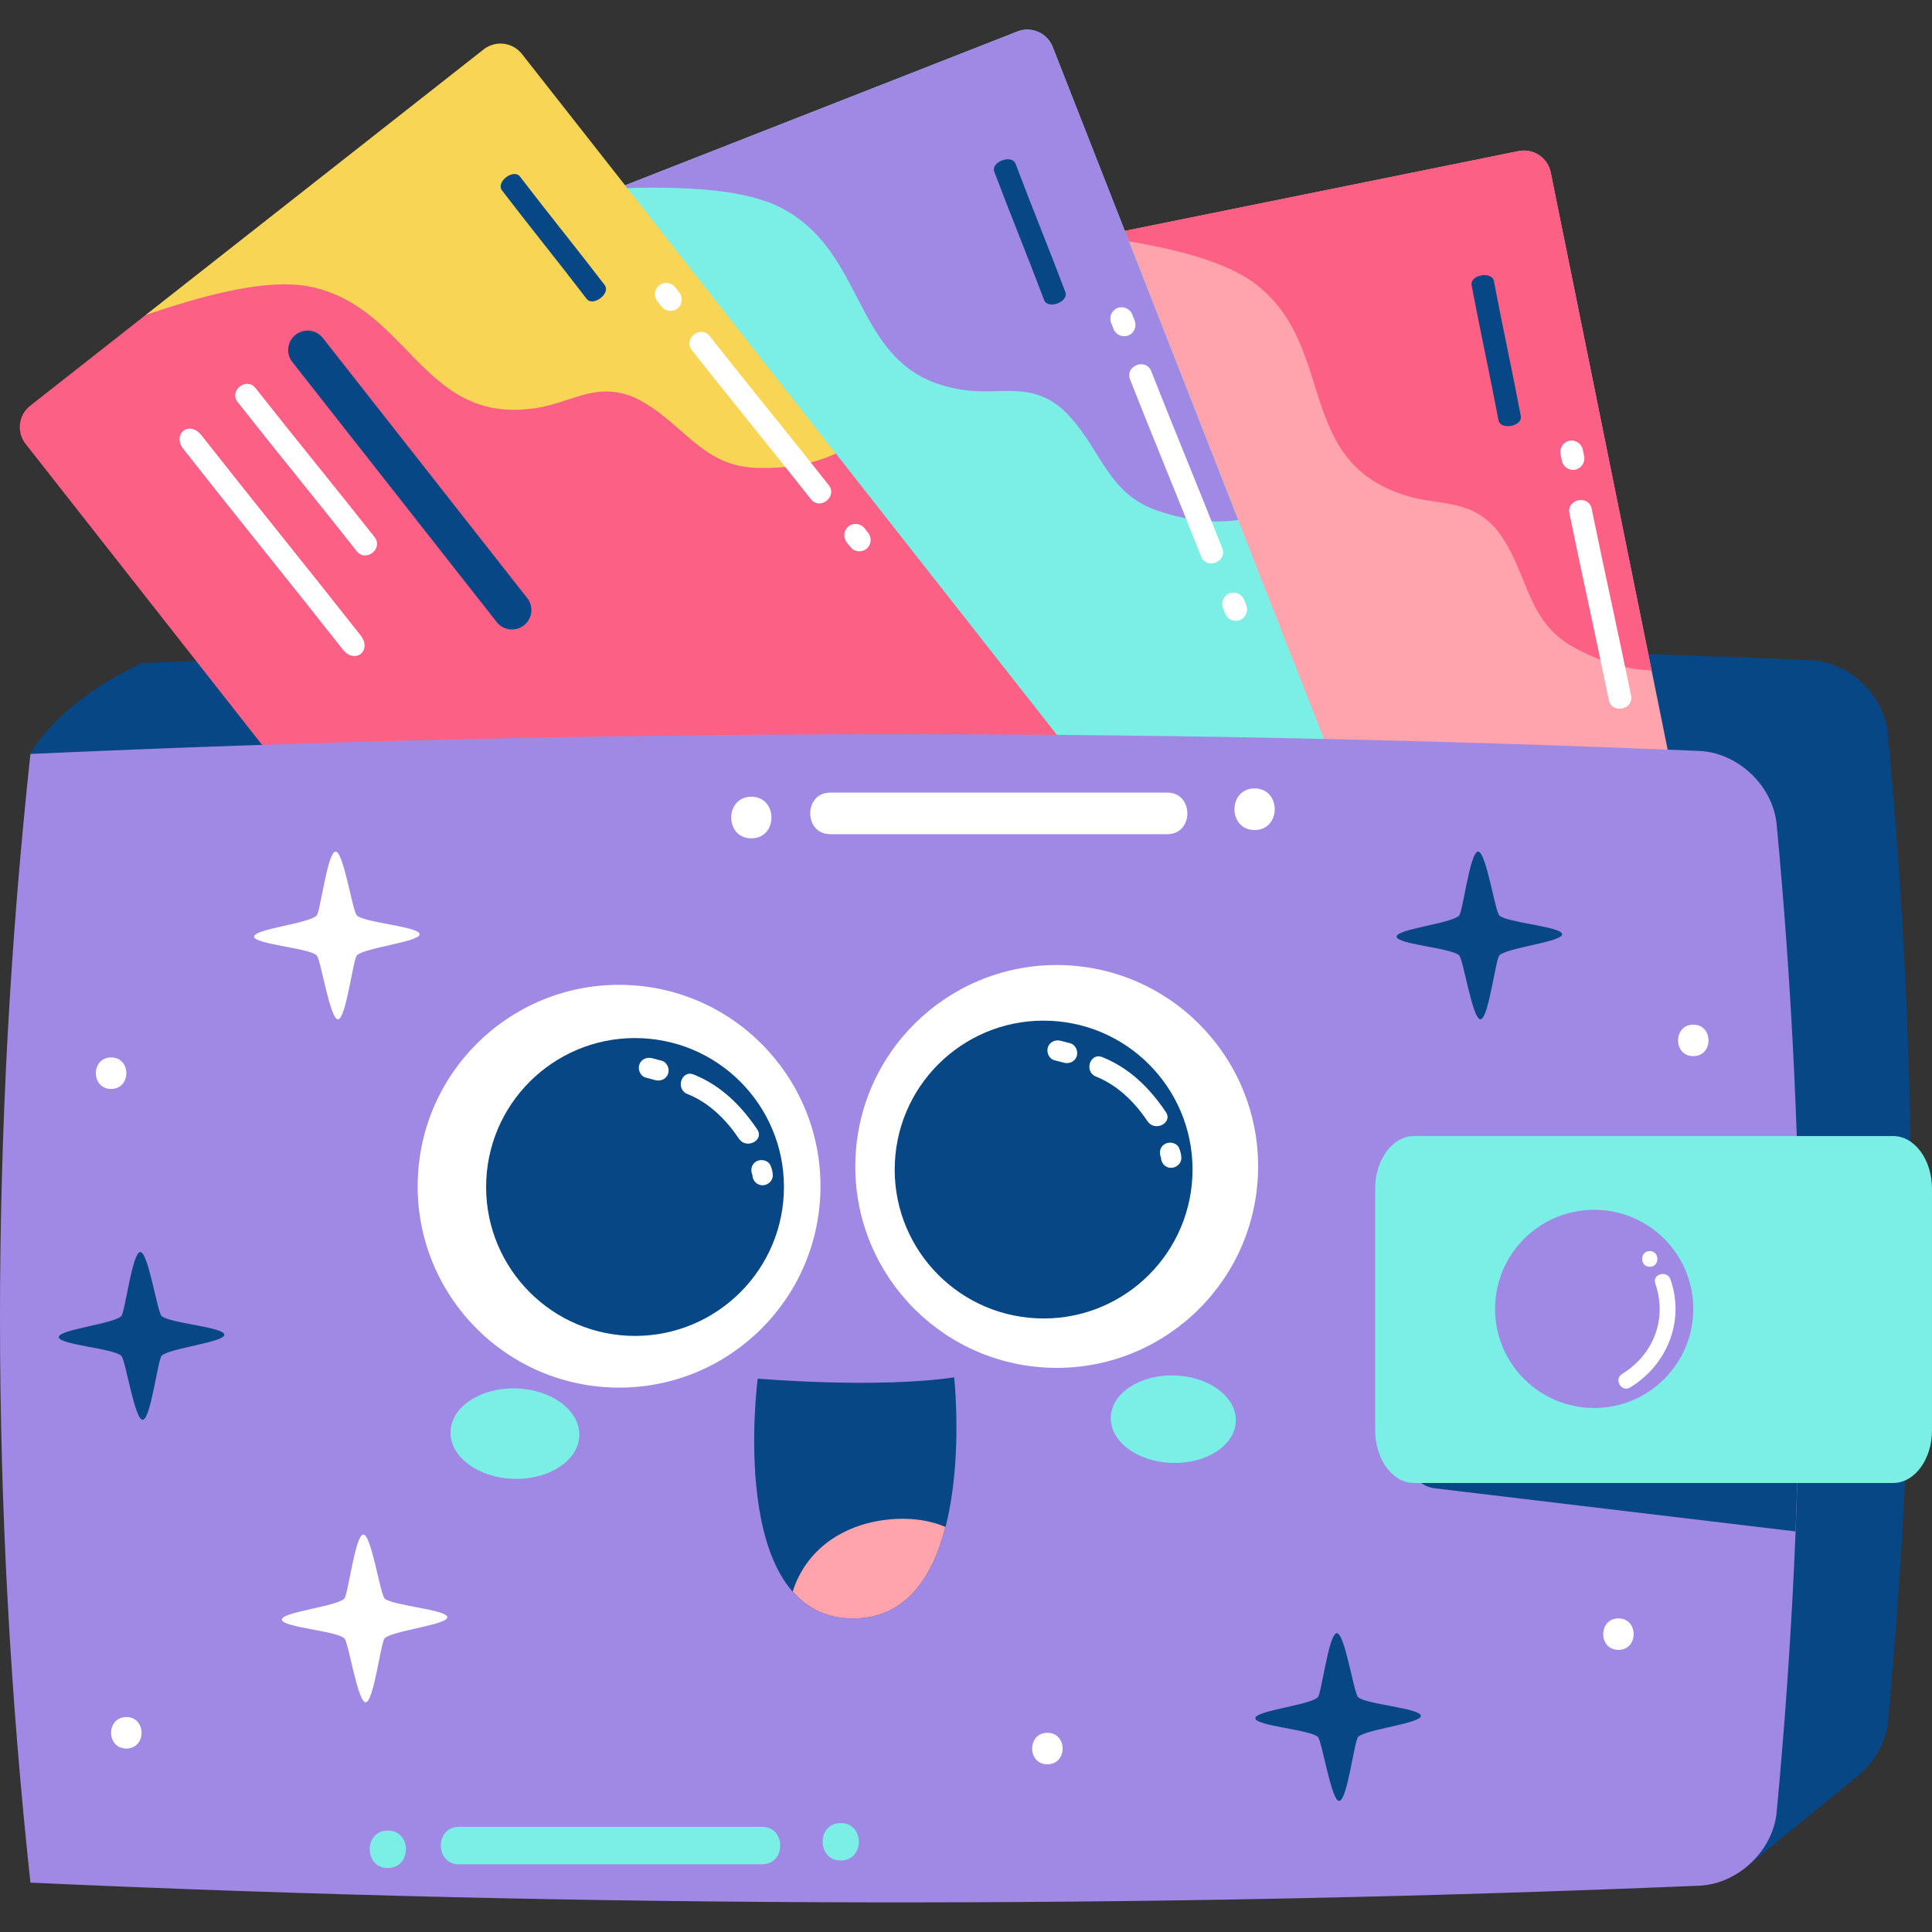 <?xml version="1.0" encoding="UTF-8"?>
<!-- Generator: Adobe Illustrator 26.0.1, SVG Export Plug-In . SVG Version: 6.00 Build 0)  -->
<svg xmlns="http://www.w3.org/2000/svg" xmlns:xlink="http://www.w3.org/1999/xlink" version="1.1" id="Capa_1" x="0px" y="0px" viewBox="0 0 512 512" style="enable-background:new 0 0 512 512;" xml:space="preserve" width="512" height="512">
<rect x="0" y="0" width="512" height="512" fill="#333333" stroke="none"/>
<g>
	<path style="fill-rule:evenodd;clip-rule:evenodd;fill:#074785;" d="M500.306,194.382c-0.98-10.231-10.283-18.995-20.504-19.435   c-147.417-6.155-294.834-5.884-442.258,0.816C14.637,186.459,8.063,199.81,8.063,199.81l27.134-0.333   c-8.33,91.792-7.553,183.592,2.347,275.387c142.723,6.485,285.436,6.888,428.152,1.322l-3.013,18.677l28.542-23.345   c0.751-0.548,1.475-1.131,2.156-1.765l0.062-0.049h-0.003c3.767-3.533,6.374-8.311,6.867-13.462   C508.55,368.957,508.55,281.666,500.306,194.382z"/>
	<g>
		<path style="fill-rule:evenodd;clip-rule:evenodd;fill:#FFA4AC;" d="M458.398,279.864c0.789,3.913-1.737,7.72-5.65,8.509    l-149.777,30.35c-3.906,0.785-7.72-1.741-8.508-5.644L247.016,78.901c-0.789-3.909,1.738-7.72,5.644-8.505l149.783-30.353    c3.906-0.789,7.72,1.734,8.509,5.647"/>
		<g>
			<path style="fill-rule:evenodd;clip-rule:evenodd;fill:#FD6085;" d="M410.951,45.689c-0.789-3.913-4.602-6.435-8.509-5.647     L290.84,62.654c14.546,2.083,31.194,5.194,40.885,11.875c22.358,15.924,11.484,45.737,38.303,55.909     c10.345,4.189,19.013,0.859,26.813,10.166c8.441,11.216,7.369,23.813,20.098,30.864c7.393,4.097,14.374,6.01,20.751,6.192     L410.951,45.689z"/>
		</g>
		<path style="fill-rule:evenodd;clip-rule:evenodd;fill:#7BDCD2;" d="M333.494,248.714c-10.277,2.073-20.288-4.565-22.371-14.836    c-2.083-10.283,4.559-20.298,14.836-22.377c10.271-2.082,20.289,4.56,22.371,14.836    C350.412,236.613,343.771,246.625,333.494,248.714z"/>
		<path style="fill-rule:evenodd;clip-rule:evenodd;fill:#E0BC55;" d="M339.39,277.807c-10.277,2.082-20.295-4.562-22.377-14.833    c-2.083-10.277,4.559-20.295,14.842-22.374c10.277-2.086,20.288,4.562,22.371,14.836    C356.302,265.706,349.667,275.724,339.39,277.807z"/>
		<path style="fill-rule:evenodd;clip-rule:evenodd;fill:#FFFFFF;" d="M432.244,184.302c-3.352-16.515-7.073-32.953-10.431-49.462    c-0.77-3.801-6.666-2.603-5.896,1.195c3.352,16.509,7.073,32.946,10.431,49.455C427.118,189.296,433.014,188.101,432.244,184.302z    "/>
		<path style="fill-rule:evenodd;clip-rule:evenodd;fill:#FFFFFF;" d="M318.529,142.518c-3.358-16.506-7.073-32.944-10.431-49.456    c-0.77-3.798-6.666-2.603-5.896,1.196c3.358,16.515,7.079,32.943,10.431,49.458C313.409,147.517,319.299,146.325,318.529,142.518z    "/>
		<path style="fill-rule:evenodd;clip-rule:evenodd;fill:#074785;" d="M403.028,110.24c-2.255-11.944-4.874-23.803-7.129-35.744    c-0.518-2.754-6.426-1.639-5.908,1.106c2.249,11.94,4.867,23.809,7.122,35.75C397.631,114.096,403.546,112.99,403.028,110.24z"/>
		<path style="fill-rule:evenodd;clip-rule:evenodd;fill:#FFFFFF;" d="M303.514,164.094c-4.491-22.124-9.346-44.163-13.838-66.29    c-1.035-5.089-6.931-3.9-5.896,1.198c4.492,22.122,9.346,44.163,13.838,66.287C298.653,170.378,304.549,169.186,303.514,164.094z"/>
		<path style="fill-rule:evenodd;clip-rule:evenodd;fill:#FFFFFF;" d="M419.811,120.926l-0.357-1.772    c-0.327-1.608-1.935-2.674-3.543-2.35c-1.608,0.326-2.674,1.935-2.354,3.546l0.357,1.768c0.327,1.608,1.941,2.68,3.549,2.35    C419.072,124.142,420.138,122.531,419.811,120.926z"/>
		<path style="fill-rule:evenodd;clip-rule:evenodd;fill:#FFFFFF;" d="M390.102,288.397l-25.556,5.182    c-3.801,0.77-2.606,6.669,1.195,5.899l25.556-5.185C395.099,293.53,393.91,287.63,390.102,288.397z"/>
		<path style="fill-rule:evenodd;clip-rule:evenodd;fill:#FFFFFF;" d="M355.988,298.788c-0.77-3.801-6.666-2.609-5.896,1.195    C350.856,303.785,356.758,302.593,355.988,298.788z"/>
	</g>
	<g>
		<path style="fill-rule:evenodd;clip-rule:evenodd;fill:#7BEFE5;" d="M366.191,234.885c1.454,3.709-0.376,7.896-4.091,9.356    l-142.279,55.78c-3.709,1.457-7.899-0.37-9.359-4.085l-87.21-222.444c-1.454-3.715,0.376-7.901,4.085-9.362L269.622,8.35    c3.709-1.457,7.899,0.373,9.352,4.085"/>
		<g>
			<path style="fill-rule:evenodd;clip-rule:evenodd;fill:#A089E4;" d="M278.974,12.435c-1.454-3.712-5.644-5.542-9.352-4.085     L163.607,49.913c14.682-0.468,31.619-0.283,42.321,4.627c24.774,11.814,19.217,43.066,47.392,48.445     c10.911,2.338,18.878-2.443,28.169,5.376c10.252,9.59,11.373,22.18,25.131,26.927c7.991,2.757,15.199,3.435,21.508,2.514     L278.974,12.435z"/>
		</g>
		<path style="fill-rule:evenodd;clip-rule:evenodd;fill:#EB6080;" d="M237.781,225.794c-9.759,3.823-20.775-0.986-24.601-10.745    c-3.826-9.759,0.986-20.775,10.745-24.601c9.759-3.826,20.775,0.98,24.602,10.745C252.352,210.952,247.54,221.962,237.781,225.794    z"/>
		<path style="fill-rule:evenodd;clip-rule:evenodd;fill:#E0BC55;" d="M248.618,253.43c-9.766,3.826-20.775-0.979-24.602-10.745    c-3.826-9.756,0.986-20.772,10.745-24.595c9.765-3.829,20.775,0.98,24.601,10.742C263.189,238.588,258.377,249.604,248.618,253.43    z"/>
		<path style="fill-rule:evenodd;clip-rule:evenodd;fill:#FFFFFF;" d="M323.907,145.281c-6.155-15.68-12.661-31.228-18.822-46.914    c-1.417-3.61-7.017-1.411-5.6,2.202c6.155,15.683,12.661,31.222,18.822,46.902C319.724,151.085,325.324,148.891,323.907,145.281z"/>
		<path style="fill-rule:evenodd;clip-rule:evenodd;fill:#FFFFFF;" d="M204.683,123.788c-6.155-15.686-12.661-31.225-18.822-46.908    c-1.417-3.604-7.017-1.414-5.6,2.196c6.155,15.68,12.661,31.224,18.822,46.908C200.5,129.601,206.1,127.398,204.683,123.788z"/>
		<path style="fill-rule:evenodd;clip-rule:evenodd;fill:#074785;" d="M282.326,77.385c-4.282-11.37-8.909-22.608-13.191-33.979    c-0.986-2.615-6.623-0.502-5.631,2.12c4.282,11.37,8.909,22.602,13.191,33.972C277.68,82.123,283.312,80.004,282.326,77.385z"/>
		<path style="fill-rule:evenodd;clip-rule:evenodd;fill:#FFFFFF;" d="M193.63,147.631c-8.256-21.013-16.844-41.886-25.094-62.896    c-1.897-4.836-7.498-2.643-5.607,2.196c8.25,21.012,16.844,41.883,25.094,62.896C189.921,154.667,195.522,152.471,193.63,147.631z    "/>
		<path style="fill-rule:evenodd;clip-rule:evenodd;fill:#FFFFFF;" d="M330.284,160.443l-0.585-1.497    c-0.598-1.525-2.372-2.295-3.9-1.701c-1.528,0.601-2.298,2.372-1.7,3.9l0.585,1.494c0.598,1.528,2.372,2.298,3.9,1.703    C330.105,163.739,330.882,161.968,330.284,160.443z"/>
		<path style="fill-rule:evenodd;clip-rule:evenodd;fill:#FFFFFF;" d="M300.71,85.01l-0.659-1.682    c-0.597-1.528-2.372-2.307-3.9-1.703c-1.528,0.597-2.298,2.372-1.701,3.897l0.659,1.682c0.598,1.528,2.366,2.308,3.9,1.704    C300.532,88.303,301.308,86.534,300.71,85.01z"/>
		<path style="fill-rule:evenodd;clip-rule:evenodd;fill:#FFFFFF;" d="M300.403,255.097l-24.275,9.519    c-3.617,1.414-1.417,7.021,2.193,5.604l24.268-9.522C306.206,259.286,304.013,253.689,300.403,255.097z"/>
		<path style="fill-rule:evenodd;clip-rule:evenodd;fill:#FFFFFF;" d="M268.593,271.229c-1.417-3.613-7.017-1.414-5.6,2.196    C264.409,277.043,270.01,274.84,268.593,271.229z"/>
	</g>
	<g>
		<path style="fill-rule:evenodd;clip-rule:evenodd;fill:#FD6085;" d="M285.936,202.185c2.465,3.133,1.916,7.668-1.214,10.138    l-120.167,94.416c-3.136,2.464-7.67,1.922-10.141-1.211L6.794,117.654c-2.465-3.142-1.922-7.676,1.214-10.135l30.92-24.298    l88.788-42.729c3.136-2.458,7.677-1.916,10.141,1.223l83.558,78.356L285.936,202.185z"/>
		<g>
			<path style="fill-rule:evenodd;clip-rule:evenodd;fill:#F9D555;" d="M138.316,14.311c-2.465-3.139-7.005-3.681-10.141-1.223     L38.641,83.445c13.924-4.683,30.196-9.387,41.859-7.766c27.127,4.174,30.812,35.698,59.338,32.731     c11.127-0.9,17.38-7.776,28.532-2.97c12.581,6.232,17.282,17.963,31.822,18.536c8.441,0.342,15.544-1.085,21.317-3.783     L138.316,14.311z"/>
		</g>
		<path style="fill-rule:evenodd;clip-rule:evenodd;fill:#7BDCD2;" d="M160.354,230.483c-8.237,6.482-20.171,5.049-26.647-3.195    c-6.482-8.24-5.052-20.175,3.198-26.656c8.244-6.475,20.178-5.049,26.653,3.195C170.033,212.074,168.604,224.008,160.354,230.483z    "/>
		<path style="fill-rule:evenodd;clip-rule:evenodd;fill:#E0BC55;" d="M178.702,253.824c-8.244,6.478-20.178,5.046-26.659-3.195    c-6.475-8.24-5.04-20.175,3.204-26.653c8.244-6.482,20.178-5.049,26.653,3.195C188.375,235.415,186.946,247.349,178.702,253.824z"/>
		<path style="fill-rule:evenodd;clip-rule:evenodd;fill:#FFFFFF;" d="M219.624,128.566c-10.418-13.243-21.126-26.252-31.545-39.493    c-2.396-3.047-7.122,0.665-4.725,3.718c10.412,13.24,21.127,26.253,31.539,39.49C217.295,135.331,222.027,131.615,219.624,128.566    z"/>
		<path style="fill-rule:evenodd;clip-rule:evenodd;fill:#FFFFFF;" d="M99.266,142.345c-10.418-13.237-21.12-26.246-31.545-39.493    c-2.396-3.047-7.128,0.672-4.725,3.721c10.412,13.244,21.12,26.249,31.539,39.496C96.938,149.119,101.663,145.395,99.266,142.345z    "/>
		<path style="fill-rule:evenodd;clip-rule:evenodd;fill:#074785;" d="M160.243,75.537c-7.381-9.655-15.052-19.078-22.433-28.732    c-1.694-2.221-6.475,1.429-4.781,3.65c7.381,9.651,15.052,19.075,22.426,28.736C157.156,81.408,161.937,77.761,160.243,75.537z"/>
		<path style="fill-rule:evenodd;clip-rule:evenodd;fill:#FFFFFF;" d="M95.551,168.363c-13.955-17.741-28.199-35.251-42.154-52.992    c-3.216-4.088-7.941-0.373-4.732,3.715c13.955,17.747,28.2,35.254,42.148,52.998C94.03,176.169,98.761,172.454,95.551,168.363z"/>
		<path style="fill-rule:evenodd;clip-rule:evenodd;fill:#FFFFFF;" d="M230.098,141.248l-0.986-1.266    c-1.017-1.285-2.933-1.516-4.227-0.502c-1.288,1.014-1.516,2.933-0.505,4.224l0.992,1.26c1.01,1.294,2.933,1.522,4.22,0.505    C230.887,144.455,231.114,142.536,230.098,141.248z"/>
		<path style="fill-rule:evenodd;clip-rule:evenodd;fill:#FFFFFF;" d="M180.039,77.539l-1.115-1.423    c-1.01-1.288-2.933-1.519-4.22-0.505c-1.294,1.01-1.522,2.93-0.505,4.227l1.115,1.414c1.01,1.291,2.926,1.525,4.22,0.508    C180.821,80.746,181.049,78.83,180.039,77.539z"/>
		<path style="fill-rule:evenodd;clip-rule:evenodd;fill:#FFFFFF;" d="M228.767,240.501l-20.504,16.108    c-3.05,2.4,0.665,7.129,3.715,4.732l20.504-16.111C235.532,242.836,231.817,238.101,228.767,240.501z"/>
		<path style="fill-rule:evenodd;clip-rule:evenodd;fill:#FFFFFF;" d="M202.958,265.112c-2.396-3.05-7.128,0.668-4.732,3.721    C200.623,271.882,205.355,268.164,202.958,265.112z"/>
		<path style="fill-rule:evenodd;clip-rule:evenodd;fill:#074785;" d="M138.854,165.722c-2.234,1.755-5.467,1.367-7.222-0.867    L77.469,95.933c-1.75-2.237-1.368-5.465,0.875-7.224l0,0c2.231-1.753,5.465-1.368,7.221,0.862l54.157,68.927    C141.477,160.733,141.088,163.967,138.854,165.722L138.854,165.722z"/>
	</g>
	<path style="fill-rule:evenodd;clip-rule:evenodd;fill:#A089E4;" d="M450.315,199.003c-147.417-6.158-294.834-5.887-442.251,0.807   c-10.751,99.699-10.751,199.402,0,299.107c147.417,6.697,294.834,6.968,442.251,0.81c10.228-0.441,19.525-9.202,20.511-19.432   c8.237-87.288,8.237-174.572,0-261.86C469.84,208.201,460.542,199.44,450.315,199.003z"/>
	<path style="fill-rule:evenodd;clip-rule:evenodd;fill:#074785;" d="M379.277,315.771l-7.6,63.552   c-0.915,7.664,2.917,14.42,8.564,15.095l95.59,11.429c1.254-30.839,1.491-61.676,0.69-92.512l-85.365-10.206   C385.509,302.454,380.192,308.116,379.277,315.771z"/>
	<path style="fill:#FFFFFF;" d="M94.578,242.614c-1.171-1.133-3.53-17.06-5.662-16.931c-2.144,0.126-4.011,15.92-5.009,16.962   c-2.008,2.089-16.69,3.564-16.573,5.585c0.123,2.021,14.54,2.976,16.58,4.948c1.133,1.103,3.524,17.072,5.668,16.946   c2.138-0.123,3.968-15.871,5.009-16.952c1.941-2.015,16.734-3.57,16.617-5.604C111.083,245.541,96.543,244.521,94.578,242.614z"/>
	<path style="fill:#FFFFFF;" d="M101.931,423.613c-1.177-1.143-3.531-17.063-5.668-16.937c-2.144,0.129-4.011,15.924-5.009,16.965   c-2.008,2.089-16.69,3.564-16.567,5.588c0.117,2.018,14.534,2.976,16.573,4.948c1.14,1.096,3.53,17.069,5.668,16.94   c2.138-0.12,3.968-15.874,5.009-16.949c1.941-2.015,16.74-3.571,16.617-5.6C118.437,426.533,103.891,425.513,101.931,423.613z"/>
	<path style="fill:#074785;" d="M359.913,449.754c-1.171-1.137-3.524-17.066-5.662-16.94c-2.144,0.13-4.011,15.927-5.009,16.971   c-2.008,2.083-16.69,3.558-16.573,5.585c0.123,2.024,14.546,2.979,16.579,4.948c1.14,1.1,3.531,17.069,5.668,16.943   c2.138-0.126,3.968-15.874,5.009-16.955c1.941-2.012,16.74-3.567,16.617-5.6C376.425,452.674,361.872,451.661,359.913,449.754z"/>
	<path style="fill:#074785;" d="M42.825,348.749c-1.177-1.14-3.531-17.069-5.668-16.94c-2.138,0.132-4.005,15.926-5.009,16.965   c-2.008,2.086-16.69,3.561-16.567,5.591c0.117,2.018,14.54,2.973,16.573,4.944c1.14,1.1,3.53,17.069,5.668,16.943   c2.144-0.123,3.974-15.871,5.015-16.955c1.935-2.015,16.734-3.564,16.617-5.6C59.33,351.669,44.784,350.652,42.825,348.749z"/>
	<path style="fill:#074785;" d="M397.351,242.62c-1.171-1.14-3.524-17.066-5.662-16.94c-2.144,0.132-4.011,15.923-5.009,16.965   c-2.009,2.092-16.691,3.567-16.567,5.591c0.117,2.018,14.534,2.972,16.573,4.947c1.14,1.097,3.53,17.063,5.668,16.943   c2.138-0.126,3.968-15.877,5.009-16.952c1.941-2.015,16.74-3.573,16.616-5.6C413.856,245.538,399.316,244.524,397.351,242.62z"/>
	<path style="fill-rule:evenodd;clip-rule:evenodd;fill:#FFFFFF;" d="M277.575,459.211c-5.385,0-5.385,8.345,0,8.345   C282.954,467.557,282.954,459.211,277.575,459.211z"/>
	<path style="fill-rule:evenodd;clip-rule:evenodd;fill:#FFFFFF;" d="M428.905,428.896c-5.379,0-5.379,8.339,0,8.339   C434.284,437.235,434.284,428.896,428.905,428.896z"/>
	<path style="fill-rule:evenodd;clip-rule:evenodd;fill:#FFFFFF;" d="M448.738,271.547c-5.379,0-5.379,8.342,0,8.342   S454.116,271.547,448.738,271.547z"/>
	<path style="fill-rule:evenodd;clip-rule:evenodd;fill:#FFFFFF;" d="M33.478,455.037c-5.379,0-5.379,8.348,0,8.348   C38.863,463.386,38.863,455.037,33.478,455.037z"/>
	<path style="fill-rule:evenodd;clip-rule:evenodd;fill:#FFFFFF;" d="M29.446,280.234c-5.385,0-5.385,8.342,0,8.342   C34.824,288.576,34.824,280.234,29.446,280.234z"/>
	<g>
		<path style="fill:#FFFFFF;" d="M217.375,316.933c-1.426,29.441-26.441,52.163-55.888,50.737    c-29.438-1.417-52.16-26.434-50.737-55.875c1.417-29.447,26.434-52.16,55.881-50.74    C196.076,262.465,218.792,287.489,217.375,316.933z"/>
		<path style="fill:#074785;" d="M207.712,316.467c-1.054,21.764-19.549,38.562-41.326,37.518    c-21.77-1.057-38.562-19.552-37.515-41.323c1.047-21.767,19.552-38.566,41.323-37.518    C191.961,276.195,208.753,294.697,207.712,316.467z"/>
		<path style="fill:#074785;" d="M200.808,365.347c0,0,31.283,2.708,52.058-0.333c0,0,7.165,65.548-28.07,63.848    C192.564,427.303,200.808,365.347,200.808,365.347z"/>
		<path style="fill:#7BEFE5;" d="M153.524,380.441c-0.206,6.623-8.006,11.756-17.43,11.463c-9.421-0.283-16.9-5.881-16.694-12.495    c0.203-6.626,7.997-11.756,17.427-11.469C146.245,368.233,153.721,373.827,153.524,380.441z"/>
		<path style="fill:#7BEFE5;" d="M327.505,376.6c-0.194,6.405-7.766,11.364-16.922,11.09c-9.155-0.284-16.416-5.693-16.216-12.101    c0.197-6.398,7.772-11.361,16.921-11.084C320.445,364.789,327.703,370.202,327.505,376.6z"/>
		<g>
			<path style="fill:#FFA4AC;" d="M237.152,402.542c-13.73,0.856-23.634,8.308-27.078,19.238c3.583,4.085,8.348,6.774,14.722,7.082     c15.018,0.724,22.325-10.782,25.772-24.204C246.89,403.077,242.417,402.261,237.152,402.542z"/>
		</g>
		<path style="fill:#FFFFFF;" d="M200.672,299.297c-4.3-6.365-9.614-11.632-16.832-14.537c-3.247-1.306-4.91,3.863-1.691,5.154    c5.807,2.329,10.258,6.777,13.714,11.891C197.795,304.663,202.632,302.198,200.672,299.297z"/>
		<path style="fill:#FFFFFF;" d="M175.341,281.096c-0.841-0.206-1.67-0.447-2.505-0.662c-1.432-0.364-2.939,0.253-3.419,1.728    c-0.431,1.337,0.296,3.059,1.725,3.413c0.838,0.225,1.667,0.459,2.502,0.672c1.438,0.363,2.945-0.256,3.422-1.731    C177.498,283.188,176.774,281.46,175.341,281.096z"/>
		<g>
			<path style="fill:#FFFFFF;" d="M204.193,308.871c-0.57-1.368-2.44-1.787-3.656-1.152c-1.392,0.733-1.713,2.286-1.152,3.647     c-0.006-0.034-0.006-0.055,0-0.092c0.006,1.475,1.035,2.76,2.575,2.834c1.411,0.074,2.84-1.094,2.834-2.572     C204.788,310.556,204.563,309.764,204.193,308.871z"/>
			<path style="fill:#FFFFFF;" d="M199.357,311.36c0.015,0.037,0.022,0.083,0.028,0.129c0-0.037,0-0.08,0-0.12     C199.089,310.651,199.311,311.178,199.357,311.36z"/>
			<path style="fill:#FFFFFF;" d="M199.385,311.489C199.391,311.887,199.406,311.69,199.385,311.489L199.385,311.489z"/>
			<path style="fill:#FFFFFF;" d="M199.385,311.381c0-0.012,0-0.012,0-0.015c-0.006,0.003,0,0.003,0,0.003     S199.385,311.369,199.385,311.381z"/>
		</g>
		<path style="fill:#FFFFFF;" d="M333.352,311.69c-1.423,29.444-26.441,52.163-55.878,50.746    c-29.441-1.42-52.163-26.447-50.746-55.888c1.426-29.441,26.44-52.154,55.888-50.74    C312.056,257.234,334.769,282.249,333.352,311.69z"/>
		<path style="fill:#074785;" d="M315.987,311.85c-1.05,21.767-19.552,38.566-41.323,37.512    c-21.77-1.044-38.569-19.546-37.512-41.317c1.047-21.77,19.543-38.568,41.313-37.518    C300.242,271.581,317.041,290.079,315.987,311.85z"/>
		<path style="fill:#FFFFFF;" d="M308.954,294.682c-4.301-6.371-9.614-11.632-16.832-14.534c-3.253-1.306-4.911,3.851-1.694,5.144    c5.801,2.332,10.258,6.777,13.718,11.891C306.077,300.042,310.91,297.574,308.954,294.682z"/>
		<path style="fill:#FFFFFF;" d="M283.617,276.479c-0.838-0.209-1.667-0.444-2.502-0.659c-1.429-0.361-2.936,0.253-3.416,1.725    c-0.438,1.334,0.296,3.056,1.725,3.422c0.835,0.209,1.673,0.447,2.501,0.662c1.43,0.363,2.936-0.256,3.423-1.728    C285.779,278.571,285.046,276.839,283.617,276.479z"/>
		<g>
			<path style="fill:#FFFFFF;" d="M312.466,304.256c-0.561-1.368-2.431-1.793-3.657-1.149c-1.389,0.724-1.713,2.277-1.152,3.644     c0-0.034,0-0.059,0-0.096c0.015,1.476,1.035,2.766,2.575,2.834c1.411,0.068,2.849-1.096,2.837-2.575     C313.061,305.938,312.836,305.149,312.466,304.256z"/>
			<path style="fill:#FFFFFF;" d="M307.639,306.745c0.012,0.034,0.019,0.077,0.028,0.126c-0.009-0.037-0.009-0.077,0-0.12     C307.365,306.03,307.589,306.56,307.639,306.745z"/>
			<path style="fill:#FFFFFF;" d="M307.666,306.871C307.673,307.269,307.685,307.072,307.666,306.871L307.666,306.871z"/>
			<path style="fill:#FFFFFF;" d="M307.666,306.761c0-0.003,0-0.009-0.009-0.009h0.009     C307.666,306.752,307.666,306.758,307.666,306.761z"/>
		</g>
	</g>
	<path style="fill-rule:evenodd;clip-rule:evenodd;fill:#FFFFFF;" d="M309.33,210.046h-89.281c-7.11,0-7.11,11.022,0,11.022h89.281   C316.44,221.069,316.44,210.046,309.33,210.046z"/>
	<path style="fill-rule:evenodd;clip-rule:evenodd;fill:#FFFFFF;" d="M332.483,208.944c-7.116,0-7.116,11.022,0,11.022   C339.587,219.966,339.587,208.944,332.483,208.944z"/>
	<path style="fill-rule:evenodd;clip-rule:evenodd;fill:#FFFFFF;" d="M199.107,211.149c-7.104,0-7.104,11.022,0,11.022   C206.217,222.172,206.217,211.149,199.107,211.149z"/>
	<path style="fill-rule:evenodd;clip-rule:evenodd;fill:#7BEFE5;" d="M201.972,484.127h-80.347c-6.401,0-6.401,9.92,0,9.92h80.347   C208.368,494.046,208.368,484.127,201.972,484.127z"/>
	<path style="fill-rule:evenodd;clip-rule:evenodd;fill:#7BEFE5;" d="M222.803,483.132c-6.395,0-6.395,9.913,0,9.913   C229.205,493.045,229.205,483.132,222.803,483.132z"/>
	<path style="fill-rule:evenodd;clip-rule:evenodd;fill:#7BEFE5;" d="M102.772,485.113c-6.395,0-6.395,9.92,0,9.92   C109.174,495.032,109.174,485.113,102.772,485.113z"/>
	<path style="fill-rule:evenodd;clip-rule:evenodd;fill:#7BEFE5;" d="M512,379.037c0,7.72-4.608,13.97-10.289,13.97H374.73   c-5.687,0-10.295-6.25-10.295-13.97v-64.005c0-7.711,4.608-13.964,10.295-13.964h126.981c5.681,0,10.289,6.253,10.289,13.964   V379.037z"/>
	<path style="fill-rule:evenodd;clip-rule:evenodd;fill:#A089E4;" d="M448.738,346.867c0,14.512-11.762,26.268-26.265,26.268   c-14.503,0-26.265-11.756-26.265-26.268c0-14.503,11.762-26.262,26.265-26.262C436.976,320.605,448.738,332.363,448.738,346.867z"/>
	<path style="fill-rule:evenodd;clip-rule:evenodd;fill:#FFFFFF;" d="M442.694,339.06c-0.875-2.529-4.904-1.442-4.023,1.109   c3.228,9.282-0.438,18.816-8.774,23.924c-2.292,1.402-0.197,5.009,2.107,3.604C441.837,361.668,446.532,350.101,442.694,339.06z"/>
	<path style="fill-rule:evenodd;clip-rule:evenodd;fill:#FFFFFF;" d="M437.204,331.547c-2.686,0-2.686,4.171,0,4.171   C439.896,335.718,439.896,331.547,437.204,331.547z"/>
</g>















</svg>
